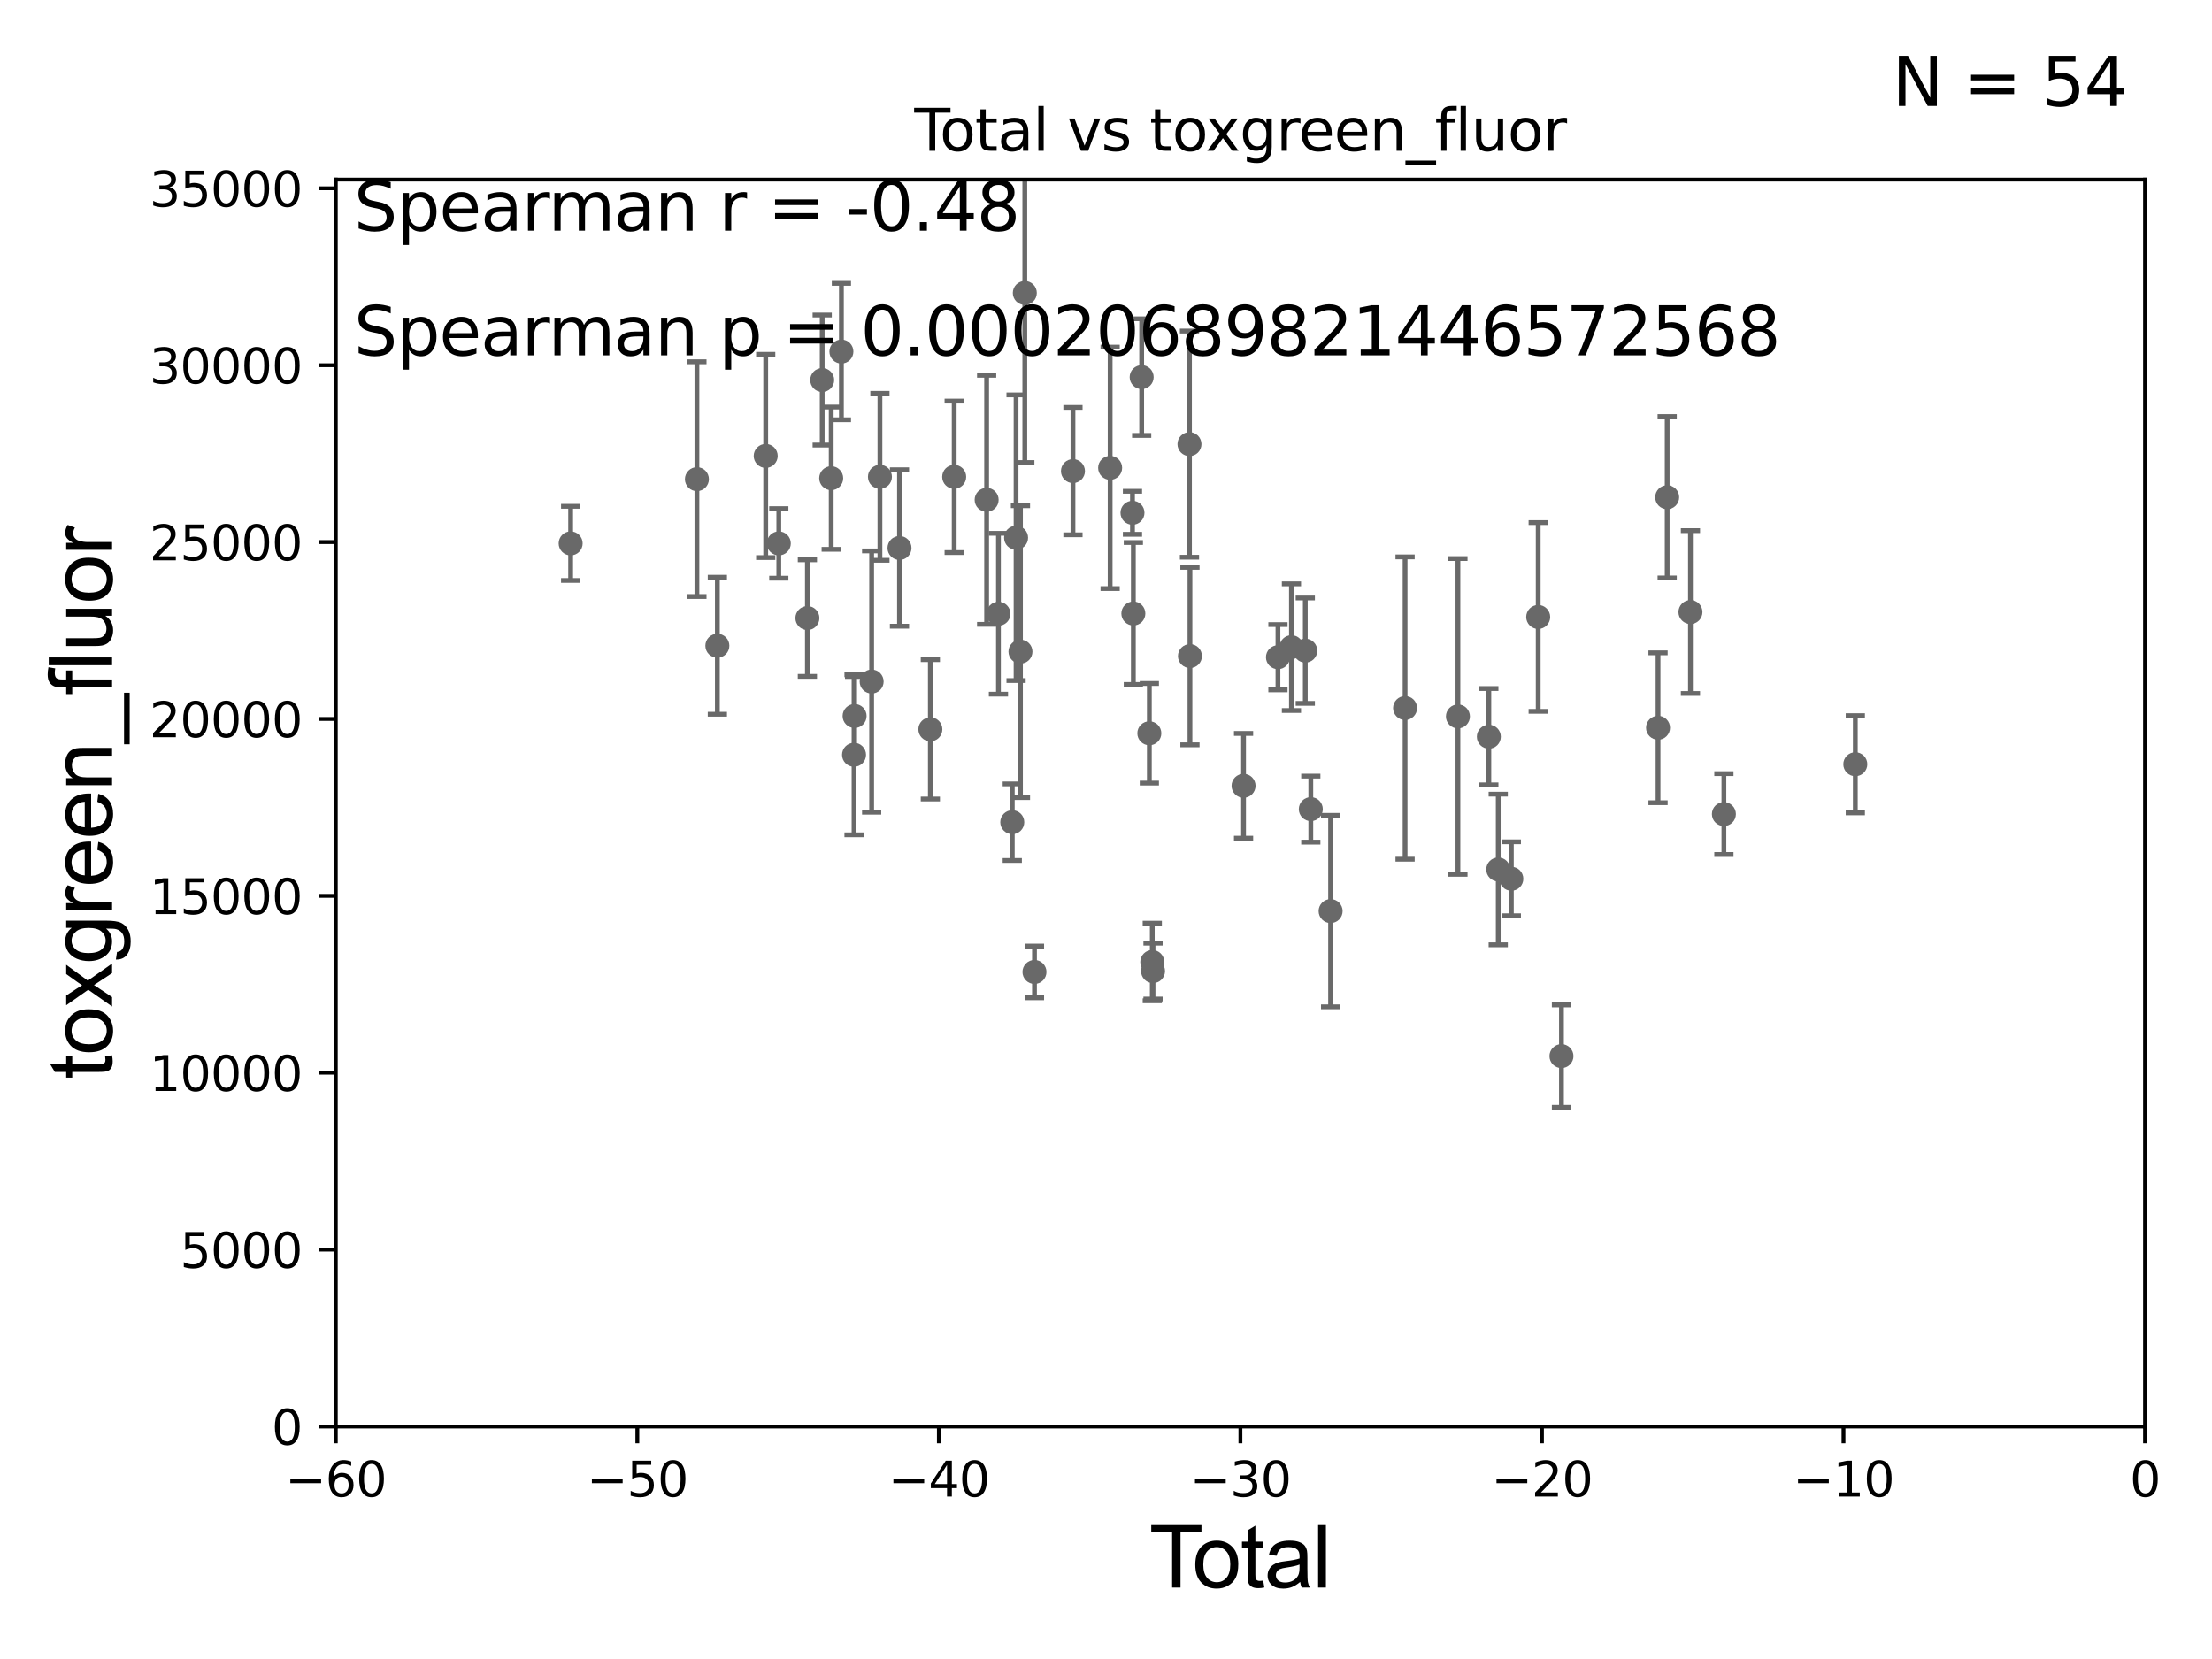 <?xml version="1.0" encoding="utf-8" standalone="no"?>
<!DOCTYPE svg PUBLIC "-//W3C//DTD SVG 1.1//EN"
  "http://www.w3.org/Graphics/SVG/1.1/DTD/svg11.dtd">
<svg xmlns:xlink="http://www.w3.org/1999/xlink" width="460.8pt" height="345.6pt" viewBox="0 0 460.8 345.6" xmlns="http://www.w3.org/2000/svg" version="1.1">
 <defs>
  <style type="text/css">*{stroke-linejoin: round; stroke-linecap: butt}</style>
 </defs>
 <g id="figure_1">
  <g id="patch_1">
   <path d="M 0 345.6 
L 460.8 345.6 
L 460.8 0 
L 0 0 
z
" style="fill: #ffffff"/>
  </g>
  <g id="axes_1">
   <g id="patch_2">
    <path d="M 69.95 297.16 
L 446.85 297.16 
L 446.85 37.411 
L 69.95 37.411 
z
" style="fill: #ffffff"/>
   </g>
   <g id="PathCollection_1">
    <defs>
     <path id="m00c53bb785" d="M 0 1.118 
C 0.297 1.118 0.581 1 0.791 0.791 
C 1 0.581 1.118 0.297 1.118 0 
C 1.118 -0.297 1 -0.581 0.791 -0.791 
C 0.581 -1 0.297 -1.118 0 -1.118 
C -0.297 -1.118 -0.581 -1 -0.791 -0.791 
C -1 -0.581 -1.118 -0.297 -1.118 0 
C -1.118 0.297 -1 0.581 -0.791 0.791 
C -0.581 1 -0.297 1.118 0 1.118 
z
" style="stroke: #696969"/>
    </defs>
    <g clip-path="url(#p542d6bc0f7)">
     <use xlink:href="#m00c53bb785" x="118.875" y="113.199" style="fill: #696969; stroke: #696969"/>
     <use xlink:href="#m00c53bb785" x="240.039" y="200.396" style="fill: #696969; stroke: #696969"/>
     <use xlink:href="#m00c53bb785" x="33178.6" y="195.109" style="fill: #696969; stroke: #696969"/>
     <use xlink:href="#m00c53bb785" x="33178.6" y="102.632" style="fill: #696969; stroke: #696969"/>
     <use xlink:href="#m00c53bb785" x="247.788" y="92.52" style="fill: #696969; stroke: #696969"/>
     <use xlink:href="#m00c53bb785" x="247.888" y="136.674" style="fill: #696969; stroke: #696969"/>
     <use xlink:href="#m00c53bb785" x="259.056" y="163.697" style="fill: #696969; stroke: #696969"/>
     <use xlink:href="#m00c53bb785" x="266.22" y="136.912" style="fill: #696969; stroke: #696969"/>
     <use xlink:href="#m00c53bb785" x="269.032" y="134.821" style="fill: #696969; stroke: #696969"/>
     <use xlink:href="#m00c53bb785" x="271.917" y="135.545" style="fill: #696969; stroke: #696969"/>
     <use xlink:href="#m00c53bb785" x="273.065" y="168.556" style="fill: #696969; stroke: #696969"/>
     <use xlink:href="#m00c53bb785" x="277.191" y="189.796" style="fill: #696969; stroke: #696969"/>
     <use xlink:href="#m00c53bb785" x="292.704" y="147.5" style="fill: #696969; stroke: #696969"/>
     <use xlink:href="#m00c53bb785" x="303.713" y="149.245" style="fill: #696969; stroke: #696969"/>
     <use xlink:href="#m00c53bb785" x="310.152" y="153.471" style="fill: #696969; stroke: #696969"/>
     <use xlink:href="#m00c53bb785" x="312.11" y="181.126" style="fill: #696969; stroke: #696969"/>
     <use xlink:href="#m00c53bb785" x="314.841" y="183.067" style="fill: #696969; stroke: #696969"/>
     <use xlink:href="#m00c53bb785" x="320.435" y="128.528" style="fill: #696969; stroke: #696969"/>
     <use xlink:href="#m00c53bb785" x="325.281" y="220.006" style="fill: #696969; stroke: #696969"/>
     <use xlink:href="#m00c53bb785" x="345.4" y="151.608" style="fill: #696969; stroke: #696969"/>
     <use xlink:href="#m00c53bb785" x="347.303" y="103.583" style="fill: #696969; stroke: #696969"/>
     <use xlink:href="#m00c53bb785" x="352.151" y="127.504" style="fill: #696969; stroke: #696969"/>
     <use xlink:href="#m00c53bb785" x="359.117" y="169.586" style="fill: #696969; stroke: #696969"/>
     <use xlink:href="#m00c53bb785" x="386.496" y="159.204" style="fill: #696969; stroke: #696969"/>
     <use xlink:href="#m00c53bb785" x="33178.6" y="166.902" style="fill: #696969; stroke: #696969"/>
     <use xlink:href="#m00c53bb785" x="33178.6" y="161.586" style="fill: #696969; stroke: #696969"/>
     <use xlink:href="#m00c53bb785" x="239.427" y="152.757" style="fill: #696969; stroke: #696969"/>
     <use xlink:href="#m00c53bb785" x="237.829" y="78.559" style="fill: #696969; stroke: #696969"/>
     <use xlink:href="#m00c53bb785" x="240.196" y="202.296" style="fill: #696969; stroke: #696969"/>
     <use xlink:href="#m00c53bb785" x="235.915" y="106.821" style="fill: #696969; stroke: #696969"/>
     <use xlink:href="#m00c53bb785" x="145.18" y="99.816" style="fill: #696969; stroke: #696969"/>
     <use xlink:href="#m00c53bb785" x="149.438" y="134.52" style="fill: #696969; stroke: #696969"/>
     <use xlink:href="#m00c53bb785" x="159.509" y="94.978" style="fill: #696969; stroke: #696969"/>
     <use xlink:href="#m00c53bb785" x="162.239" y="113.2" style="fill: #696969; stroke: #696969"/>
     <use xlink:href="#m00c53bb785" x="168.195" y="128.754" style="fill: #696969; stroke: #696969"/>
     <use xlink:href="#m00c53bb785" x="171.278" y="79.167" style="fill: #696969; stroke: #696969"/>
     <use xlink:href="#m00c53bb785" x="173.154" y="99.614" style="fill: #696969; stroke: #696969"/>
     <use xlink:href="#m00c53bb785" x="175.279" y="73.236" style="fill: #696969; stroke: #696969"/>
     <use xlink:href="#m00c53bb785" x="177.912" y="157.235" style="fill: #696969; stroke: #696969"/>
     <use xlink:href="#m00c53bb785" x="178.027" y="149.157" style="fill: #696969; stroke: #696969"/>
     <use xlink:href="#m00c53bb785" x="181.58" y="141.982" style="fill: #696969; stroke: #696969"/>
     <use xlink:href="#m00c53bb785" x="183.306" y="99.328" style="fill: #696969; stroke: #696969"/>
     <use xlink:href="#m00c53bb785" x="236.097" y="127.804" style="fill: #696969; stroke: #696969"/>
     <use xlink:href="#m00c53bb785" x="187.38" y="114.153" style="fill: #696969; stroke: #696969"/>
     <use xlink:href="#m00c53bb785" x="33178.6" y="115.346" style="fill: #696969; stroke: #696969"/>
     <use xlink:href="#m00c53bb785" x="33178.6" y="100.954" style="fill: #696969; stroke: #696969"/>
     <use xlink:href="#m00c53bb785" x="231.261" y="97.461" style="fill: #696969; stroke: #696969"/>
     <use xlink:href="#m00c53bb785" x="198.773" y="99.335" style="fill: #696969; stroke: #696969"/>
     <use xlink:href="#m00c53bb785" x="205.533" y="104.123" style="fill: #696969; stroke: #696969"/>
     <use xlink:href="#m00c53bb785" x="207.994" y="127.858" style="fill: #696969; stroke: #696969"/>
     <use xlink:href="#m00c53bb785" x="210.874" y="171.276" style="fill: #696969; stroke: #696969"/>
     <use xlink:href="#m00c53bb785" x="223.516" y="98.139" style="fill: #696969; stroke: #696969"/>
     <use xlink:href="#m00c53bb785" x="215.5" y="202.474" style="fill: #696969; stroke: #696969"/>
     <use xlink:href="#m00c53bb785" x="211.666" y="112.022" style="fill: #696969; stroke: #696969"/>
     <use xlink:href="#m00c53bb785" x="193.811" y="151.933" style="fill: #696969; stroke: #696969"/>
     <use xlink:href="#m00c53bb785" x="213.486" y="61.025" style="fill: #696969; stroke: #696969"/>
     <use xlink:href="#m00c53bb785" x="212.581" y="135.749" style="fill: #696969; stroke: #696969"/>
    </g>
   </g>
   <g id="matplotlib.axis_1">
    <g id="xtick_1">
     <g id="line2d_1">
      <defs>
       <path id="m654a85e0c9" d="M 0 0 
L 0 3.5 
" style="stroke: #000000; stroke-width: 0.8"/>
      </defs>
      <g>
       <use xlink:href="#m654a85e0c9" x="69.95" y="297.16" style="stroke: #000000; stroke-width: 0.8"/>
      </g>
     </g>
     <g id="text_1">
      <!-- −60 -->
      <g transform="translate(59.398 311.758)scale(0.1 -0.1)">
       <defs>
        <path id="DejaVuSans-2212" d="M 678 2272 
L 4684 2272 
L 4684 1741 
L 678 1741 
L 678 2272 
z
" transform="scale(0.016)"/>
        <path id="DejaVuSans-36" d="M 2113 2584 
Q 1688 2584 1439 2293 
Q 1191 2003 1191 1497 
Q 1191 994 1439 701 
Q 1688 409 2113 409 
Q 2538 409 2786 701 
Q 3034 994 3034 1497 
Q 3034 2003 2786 2293 
Q 2538 2584 2113 2584 
z
M 3366 4563 
L 3366 3988 
Q 3128 4100 2886 4159 
Q 2644 4219 2406 4219 
Q 1781 4219 1451 3797 
Q 1122 3375 1075 2522 
Q 1259 2794 1537 2939 
Q 1816 3084 2150 3084 
Q 2853 3084 3261 2657 
Q 3669 2231 3669 1497 
Q 3669 778 3244 343 
Q 2819 -91 2113 -91 
Q 1303 -91 875 529 
Q 447 1150 447 2328 
Q 447 3434 972 4092 
Q 1497 4750 2381 4750 
Q 2619 4750 2861 4703 
Q 3103 4656 3366 4563 
z
" transform="scale(0.016)"/>
        <path id="DejaVuSans-30" d="M 2034 4250 
Q 1547 4250 1301 3770 
Q 1056 3291 1056 2328 
Q 1056 1369 1301 889 
Q 1547 409 2034 409 
Q 2525 409 2770 889 
Q 3016 1369 3016 2328 
Q 3016 3291 2770 3770 
Q 2525 4250 2034 4250 
z
M 2034 4750 
Q 2819 4750 3233 4129 
Q 3647 3509 3647 2328 
Q 3647 1150 3233 529 
Q 2819 -91 2034 -91 
Q 1250 -91 836 529 
Q 422 1150 422 2328 
Q 422 3509 836 4129 
Q 1250 4750 2034 4750 
z
" transform="scale(0.016)"/>
       </defs>
       <use xlink:href="#DejaVuSans-2212"/>
       <use xlink:href="#DejaVuSans-36" x="83.789"/>
       <use xlink:href="#DejaVuSans-30" x="147.412"/>
      </g>
     </g>
    </g>
    <g id="xtick_2">
     <g id="line2d_2">
      <g>
       <use xlink:href="#m654a85e0c9" x="132.767" y="297.16" style="stroke: #000000; stroke-width: 0.8"/>
      </g>
     </g>
     <g id="text_2">
      <!-- −50 -->
      <g transform="translate(122.214 311.758)scale(0.1 -0.1)">
       <defs>
        <path id="DejaVuSans-35" d="M 691 4666 
L 3169 4666 
L 3169 4134 
L 1269 4134 
L 1269 2991 
Q 1406 3038 1543 3061 
Q 1681 3084 1819 3084 
Q 2600 3084 3056 2656 
Q 3513 2228 3513 1497 
Q 3513 744 3044 326 
Q 2575 -91 1722 -91 
Q 1428 -91 1123 -41 
Q 819 9 494 109 
L 494 744 
Q 775 591 1075 516 
Q 1375 441 1709 441 
Q 2250 441 2565 725 
Q 2881 1009 2881 1497 
Q 2881 1984 2565 2268 
Q 2250 2553 1709 2553 
Q 1456 2553 1204 2497 
Q 953 2441 691 2322 
L 691 4666 
z
" transform="scale(0.016)"/>
       </defs>
       <use xlink:href="#DejaVuSans-2212"/>
       <use xlink:href="#DejaVuSans-35" x="83.789"/>
       <use xlink:href="#DejaVuSans-30" x="147.412"/>
      </g>
     </g>
    </g>
    <g id="xtick_3">
     <g id="line2d_3">
      <g>
       <use xlink:href="#m654a85e0c9" x="195.583" y="297.16" style="stroke: #000000; stroke-width: 0.8"/>
      </g>
     </g>
     <g id="text_3">
      <!-- −40 -->
      <g transform="translate(185.031 311.758)scale(0.1 -0.1)">
       <defs>
        <path id="DejaVuSans-34" d="M 2419 4116 
L 825 1625 
L 2419 1625 
L 2419 4116 
z
M 2253 4666 
L 3047 4666 
L 3047 1625 
L 3713 1625 
L 3713 1100 
L 3047 1100 
L 3047 0 
L 2419 0 
L 2419 1100 
L 313 1100 
L 313 1709 
L 2253 4666 
z
" transform="scale(0.016)"/>
       </defs>
       <use xlink:href="#DejaVuSans-2212"/>
       <use xlink:href="#DejaVuSans-34" x="83.789"/>
       <use xlink:href="#DejaVuSans-30" x="147.412"/>
      </g>
     </g>
    </g>
    <g id="xtick_4">
     <g id="line2d_4">
      <g>
       <use xlink:href="#m654a85e0c9" x="258.4" y="297.16" style="stroke: #000000; stroke-width: 0.8"/>
      </g>
     </g>
     <g id="text_4">
      <!-- −30 -->
      <g transform="translate(247.848 311.758)scale(0.1 -0.1)">
       <defs>
        <path id="DejaVuSans-33" d="M 2597 2516 
Q 3050 2419 3304 2112 
Q 3559 1806 3559 1356 
Q 3559 666 3084 287 
Q 2609 -91 1734 -91 
Q 1441 -91 1130 -33 
Q 819 25 488 141 
L 488 750 
Q 750 597 1062 519 
Q 1375 441 1716 441 
Q 2309 441 2620 675 
Q 2931 909 2931 1356 
Q 2931 1769 2642 2001 
Q 2353 2234 1838 2234 
L 1294 2234 
L 1294 2753 
L 1863 2753 
Q 2328 2753 2575 2939 
Q 2822 3125 2822 3475 
Q 2822 3834 2567 4026 
Q 2313 4219 1838 4219 
Q 1578 4219 1281 4162 
Q 984 4106 628 3988 
L 628 4550 
Q 988 4650 1302 4700 
Q 1616 4750 1894 4750 
Q 2613 4750 3031 4423 
Q 3450 4097 3450 3541 
Q 3450 3153 3228 2886 
Q 3006 2619 2597 2516 
z
" transform="scale(0.016)"/>
       </defs>
       <use xlink:href="#DejaVuSans-2212"/>
       <use xlink:href="#DejaVuSans-33" x="83.789"/>
       <use xlink:href="#DejaVuSans-30" x="147.412"/>
      </g>
     </g>
    </g>
    <g id="xtick_5">
     <g id="line2d_5">
      <g>
       <use xlink:href="#m654a85e0c9" x="321.217" y="297.16" style="stroke: #000000; stroke-width: 0.8"/>
      </g>
     </g>
     <g id="text_5">
      <!-- −20 -->
      <g transform="translate(310.664 311.758)scale(0.1 -0.1)">
       <defs>
        <path id="DejaVuSans-32" d="M 1228 531 
L 3431 531 
L 3431 0 
L 469 0 
L 469 531 
Q 828 903 1448 1529 
Q 2069 2156 2228 2338 
Q 2531 2678 2651 2914 
Q 2772 3150 2772 3378 
Q 2772 3750 2511 3984 
Q 2250 4219 1831 4219 
Q 1534 4219 1204 4116 
Q 875 4013 500 3803 
L 500 4441 
Q 881 4594 1212 4672 
Q 1544 4750 1819 4750 
Q 2544 4750 2975 4387 
Q 3406 4025 3406 3419 
Q 3406 3131 3298 2873 
Q 3191 2616 2906 2266 
Q 2828 2175 2409 1742 
Q 1991 1309 1228 531 
z
" transform="scale(0.016)"/>
       </defs>
       <use xlink:href="#DejaVuSans-2212"/>
       <use xlink:href="#DejaVuSans-32" x="83.789"/>
       <use xlink:href="#DejaVuSans-30" x="147.412"/>
      </g>
     </g>
    </g>
    <g id="xtick_6">
     <g id="line2d_6">
      <g>
       <use xlink:href="#m654a85e0c9" x="384.033" y="297.16" style="stroke: #000000; stroke-width: 0.8"/>
      </g>
     </g>
     <g id="text_6">
      <!-- −10 -->
      <g transform="translate(373.481 311.758)scale(0.1 -0.1)">
       <defs>
        <path id="DejaVuSans-31" d="M 794 531 
L 1825 531 
L 1825 4091 
L 703 3866 
L 703 4441 
L 1819 4666 
L 2450 4666 
L 2450 531 
L 3481 531 
L 3481 0 
L 794 0 
L 794 531 
z
" transform="scale(0.016)"/>
       </defs>
       <use xlink:href="#DejaVuSans-2212"/>
       <use xlink:href="#DejaVuSans-31" x="83.789"/>
       <use xlink:href="#DejaVuSans-30" x="147.412"/>
      </g>
     </g>
    </g>
    <g id="xtick_7">
     <g id="line2d_7">
      <g>
       <use xlink:href="#m654a85e0c9" x="446.85" y="297.16" style="stroke: #000000; stroke-width: 0.8"/>
      </g>
     </g>
     <g id="text_7">
      <!-- 0 -->
      <g transform="translate(443.669 311.758)scale(0.1 -0.1)">
       <use xlink:href="#DejaVuSans-30"/>
      </g>
     </g>
    </g>
    <g id="text_8">
     <!-- Total -->
     <g transform="translate(239.395 330.722)scale(0.18 -0.18)">
      <defs>
       <path id="ArialMT-54" d="M 1659 0 
L 1659 4041 
L 150 4041 
L 150 4581 
L 3781 4581 
L 3781 4041 
L 2266 4041 
L 2266 0 
L 1659 0 
z
" transform="scale(0.016)"/>
       <path id="ArialMT-6f" d="M 213 1659 
Q 213 2581 725 3025 
Q 1153 3394 1769 3394 
Q 2453 3394 2887 2945 
Q 3322 2497 3322 1706 
Q 3322 1066 3130 698 
Q 2938 331 2570 128 
Q 2203 -75 1769 -75 
Q 1072 -75 642 372 
Q 213 819 213 1659 
z
M 791 1659 
Q 791 1022 1069 705 
Q 1347 388 1769 388 
Q 2188 388 2466 706 
Q 2744 1025 2744 1678 
Q 2744 2294 2464 2611 
Q 2184 2928 1769 2928 
Q 1347 2928 1069 2612 
Q 791 2297 791 1659 
z
" transform="scale(0.016)"/>
       <path id="ArialMT-74" d="M 1650 503 
L 1731 6 
Q 1494 -44 1306 -44 
Q 1000 -44 831 53 
Q 663 150 594 308 
Q 525 466 525 972 
L 525 2881 
L 113 2881 
L 113 3319 
L 525 3319 
L 525 4141 
L 1084 4478 
L 1084 3319 
L 1650 3319 
L 1650 2881 
L 1084 2881 
L 1084 941 
Q 1084 700 1114 631 
Q 1144 563 1211 522 
Q 1278 481 1403 481 
Q 1497 481 1650 503 
z
" transform="scale(0.016)"/>
       <path id="ArialMT-61" d="M 2588 409 
Q 2275 144 1986 34 
Q 1697 -75 1366 -75 
Q 819 -75 525 192 
Q 231 459 231 875 
Q 231 1119 342 1320 
Q 453 1522 633 1644 
Q 813 1766 1038 1828 
Q 1203 1872 1538 1913 
Q 2219 1994 2541 2106 
Q 2544 2222 2544 2253 
Q 2544 2597 2384 2738 
Q 2169 2928 1744 2928 
Q 1347 2928 1158 2789 
Q 969 2650 878 2297 
L 328 2372 
Q 403 2725 575 2942 
Q 747 3159 1072 3276 
Q 1397 3394 1825 3394 
Q 2250 3394 2515 3294 
Q 2781 3194 2906 3042 
Q 3031 2891 3081 2659 
Q 3109 2516 3109 2141 
L 3109 1391 
Q 3109 606 3145 398 
Q 3181 191 3288 0 
L 2700 0 
Q 2613 175 2588 409 
z
M 2541 1666 
Q 2234 1541 1622 1453 
Q 1275 1403 1131 1340 
Q 988 1278 909 1158 
Q 831 1038 831 891 
Q 831 666 1001 516 
Q 1172 366 1500 366 
Q 1825 366 2078 508 
Q 2331 650 2450 897 
Q 2541 1088 2541 1459 
L 2541 1666 
z
" transform="scale(0.016)"/>
       <path id="ArialMT-6c" d="M 409 0 
L 409 4581 
L 972 4581 
L 972 0 
L 409 0 
z
" transform="scale(0.016)"/>
      </defs>
      <use xlink:href="#ArialMT-54"/>
      <use xlink:href="#ArialMT-6f" x="49.959"/>
      <use xlink:href="#ArialMT-74" x="105.574"/>
      <use xlink:href="#ArialMT-61" x="133.357"/>
      <use xlink:href="#ArialMT-6c" x="188.973"/>
     </g>
    </g>
   </g>
   <g id="matplotlib.axis_2">
    <g id="ytick_1">
     <g id="line2d_8">
      <defs>
       <path id="m3edb22fef1" d="M 0 0 
L -3.5 0 
" style="stroke: #000000; stroke-width: 0.8"/>
      </defs>
      <g>
       <use xlink:href="#m3edb22fef1" x="69.95" y="297.16" style="stroke: #000000; stroke-width: 0.8"/>
      </g>
     </g>
     <g id="text_9">
      <!-- 0 -->
      <g transform="translate(56.587 300.959)scale(0.1 -0.1)">
       <use xlink:href="#DejaVuSans-30"/>
      </g>
     </g>
    </g>
    <g id="ytick_2">
     <g id="line2d_9">
      <g>
       <use xlink:href="#m3edb22fef1" x="69.95" y="260.313" style="stroke: #000000; stroke-width: 0.8"/>
      </g>
     </g>
     <g id="text_10">
      <!-- 5000 -->
      <g transform="translate(37.5 264.112)scale(0.1 -0.1)">
       <use xlink:href="#DejaVuSans-35"/>
       <use xlink:href="#DejaVuSans-30" x="63.623"/>
       <use xlink:href="#DejaVuSans-30" x="127.246"/>
       <use xlink:href="#DejaVuSans-30" x="190.869"/>
      </g>
     </g>
    </g>
    <g id="ytick_3">
     <g id="line2d_10">
      <g>
       <use xlink:href="#m3edb22fef1" x="69.95" y="223.467" style="stroke: #000000; stroke-width: 0.8"/>
      </g>
     </g>
     <g id="text_11">
      <!-- 10000 -->
      <g transform="translate(31.137 227.266)scale(0.1 -0.1)">
       <use xlink:href="#DejaVuSans-31"/>
       <use xlink:href="#DejaVuSans-30" x="63.623"/>
       <use xlink:href="#DejaVuSans-30" x="127.246"/>
       <use xlink:href="#DejaVuSans-30" x="190.869"/>
       <use xlink:href="#DejaVuSans-30" x="254.492"/>
      </g>
     </g>
    </g>
    <g id="ytick_4">
     <g id="line2d_11">
      <g>
       <use xlink:href="#m3edb22fef1" x="69.95" y="186.62" style="stroke: #000000; stroke-width: 0.8"/>
      </g>
     </g>
     <g id="text_12">
      <!-- 15000 -->
      <g transform="translate(31.137 190.419)scale(0.1 -0.1)">
       <use xlink:href="#DejaVuSans-31"/>
       <use xlink:href="#DejaVuSans-35" x="63.623"/>
       <use xlink:href="#DejaVuSans-30" x="127.246"/>
       <use xlink:href="#DejaVuSans-30" x="190.869"/>
       <use xlink:href="#DejaVuSans-30" x="254.492"/>
      </g>
     </g>
    </g>
    <g id="ytick_5">
     <g id="line2d_12">
      <g>
       <use xlink:href="#m3edb22fef1" x="69.95" y="149.773" style="stroke: #000000; stroke-width: 0.8"/>
      </g>
     </g>
     <g id="text_13">
      <!-- 20000 -->
      <g transform="translate(31.137 153.572)scale(0.1 -0.1)">
       <use xlink:href="#DejaVuSans-32"/>
       <use xlink:href="#DejaVuSans-30" x="63.623"/>
       <use xlink:href="#DejaVuSans-30" x="127.246"/>
       <use xlink:href="#DejaVuSans-30" x="190.869"/>
       <use xlink:href="#DejaVuSans-30" x="254.492"/>
      </g>
     </g>
    </g>
    <g id="ytick_6">
     <g id="line2d_13">
      <g>
       <use xlink:href="#m3edb22fef1" x="69.95" y="112.926" style="stroke: #000000; stroke-width: 0.8"/>
      </g>
     </g>
     <g id="text_14">
      <!-- 25000 -->
      <g transform="translate(31.137 116.726)scale(0.1 -0.1)">
       <use xlink:href="#DejaVuSans-32"/>
       <use xlink:href="#DejaVuSans-35" x="63.623"/>
       <use xlink:href="#DejaVuSans-30" x="127.246"/>
       <use xlink:href="#DejaVuSans-30" x="190.869"/>
       <use xlink:href="#DejaVuSans-30" x="254.492"/>
      </g>
     </g>
    </g>
    <g id="ytick_7">
     <g id="line2d_14">
      <g>
       <use xlink:href="#m3edb22fef1" x="69.95" y="76.08" style="stroke: #000000; stroke-width: 0.8"/>
      </g>
     </g>
     <g id="text_15">
      <!-- 30000 -->
      <g transform="translate(31.137 79.879)scale(0.1 -0.1)">
       <use xlink:href="#DejaVuSans-33"/>
       <use xlink:href="#DejaVuSans-30" x="63.623"/>
       <use xlink:href="#DejaVuSans-30" x="127.246"/>
       <use xlink:href="#DejaVuSans-30" x="190.869"/>
       <use xlink:href="#DejaVuSans-30" x="254.492"/>
      </g>
     </g>
    </g>
    <g id="ytick_8">
     <g id="line2d_15">
      <g>
       <use xlink:href="#m3edb22fef1" x="69.95" y="39.233" style="stroke: #000000; stroke-width: 0.8"/>
      </g>
     </g>
     <g id="text_16">
      <!-- 35000 -->
      <g transform="translate(31.137 43.032)scale(0.1 -0.1)">
       <use xlink:href="#DejaVuSans-33"/>
       <use xlink:href="#DejaVuSans-35" x="63.623"/>
       <use xlink:href="#DejaVuSans-30" x="127.246"/>
       <use xlink:href="#DejaVuSans-30" x="190.869"/>
       <use xlink:href="#DejaVuSans-30" x="254.492"/>
      </g>
     </g>
    </g>
    <g id="text_17">
     <!-- toxgreen_fluor -->
     <g transform="translate(23.349 224.818)rotate(-90)scale(0.18 -0.18)">
      <defs>
       <path id="ArialMT-78" d="M 47 0 
L 1259 1725 
L 138 3319 
L 841 3319 
L 1350 2541 
Q 1494 2319 1581 2169 
Q 1719 2375 1834 2534 
L 2394 3319 
L 3066 3319 
L 1919 1756 
L 3153 0 
L 2463 0 
L 1781 1031 
L 1600 1309 
L 728 0 
L 47 0 
z
" transform="scale(0.016)"/>
       <path id="ArialMT-67" d="M 319 -275 
L 866 -356 
Q 900 -609 1056 -725 
Q 1266 -881 1628 -881 
Q 2019 -881 2231 -725 
Q 2444 -569 2519 -288 
Q 2563 -116 2559 434 
Q 2191 0 1641 0 
Q 956 0 581 494 
Q 206 988 206 1678 
Q 206 2153 378 2554 
Q 550 2956 876 3175 
Q 1203 3394 1644 3394 
Q 2231 3394 2613 2919 
L 2613 3319 
L 3131 3319 
L 3131 450 
Q 3131 -325 2973 -648 
Q 2816 -972 2473 -1159 
Q 2131 -1347 1631 -1347 
Q 1038 -1347 672 -1080 
Q 306 -813 319 -275 
z
M 784 1719 
Q 784 1066 1043 766 
Q 1303 466 1694 466 
Q 2081 466 2343 764 
Q 2606 1063 2606 1700 
Q 2606 2309 2336 2618 
Q 2066 2928 1684 2928 
Q 1309 2928 1046 2623 
Q 784 2319 784 1719 
z
" transform="scale(0.016)"/>
       <path id="ArialMT-72" d="M 416 0 
L 416 3319 
L 922 3319 
L 922 2816 
Q 1116 3169 1280 3281 
Q 1444 3394 1641 3394 
Q 1925 3394 2219 3213 
L 2025 2691 
Q 1819 2813 1613 2813 
Q 1428 2813 1281 2702 
Q 1134 2591 1072 2394 
Q 978 2094 978 1738 
L 978 0 
L 416 0 
z
" transform="scale(0.016)"/>
       <path id="ArialMT-65" d="M 2694 1069 
L 3275 997 
Q 3138 488 2766 206 
Q 2394 -75 1816 -75 
Q 1088 -75 661 373 
Q 234 822 234 1631 
Q 234 2469 665 2931 
Q 1097 3394 1784 3394 
Q 2450 3394 2872 2941 
Q 3294 2488 3294 1666 
Q 3294 1616 3291 1516 
L 816 1516 
Q 847 969 1125 678 
Q 1403 388 1819 388 
Q 2128 388 2347 550 
Q 2566 713 2694 1069 
z
M 847 1978 
L 2700 1978 
Q 2663 2397 2488 2606 
Q 2219 2931 1791 2931 
Q 1403 2931 1139 2672 
Q 875 2413 847 1978 
z
" transform="scale(0.016)"/>
       <path id="ArialMT-6e" d="M 422 0 
L 422 3319 
L 928 3319 
L 928 2847 
Q 1294 3394 1984 3394 
Q 2284 3394 2536 3286 
Q 2788 3178 2913 3003 
Q 3038 2828 3088 2588 
Q 3119 2431 3119 2041 
L 3119 0 
L 2556 0 
L 2556 2019 
Q 2556 2363 2490 2533 
Q 2425 2703 2258 2804 
Q 2091 2906 1866 2906 
Q 1506 2906 1245 2678 
Q 984 2450 984 1813 
L 984 0 
L 422 0 
z
" transform="scale(0.016)"/>
       <path id="ArialMT-5f" d="M -97 -1272 
L -97 -866 
L 3631 -866 
L 3631 -1272 
L -97 -1272 
z
" transform="scale(0.016)"/>
       <path id="ArialMT-66" d="M 556 0 
L 556 2881 
L 59 2881 
L 59 3319 
L 556 3319 
L 556 3672 
Q 556 4006 616 4169 
Q 697 4388 901 4523 
Q 1106 4659 1475 4659 
Q 1713 4659 2000 4603 
L 1916 4113 
Q 1741 4144 1584 4144 
Q 1328 4144 1222 4034 
Q 1116 3925 1116 3625 
L 1116 3319 
L 1763 3319 
L 1763 2881 
L 1116 2881 
L 1116 0 
L 556 0 
z
" transform="scale(0.016)"/>
       <path id="ArialMT-75" d="M 2597 0 
L 2597 488 
Q 2209 -75 1544 -75 
Q 1250 -75 995 37 
Q 741 150 617 320 
Q 494 491 444 738 
Q 409 903 409 1263 
L 409 3319 
L 972 3319 
L 972 1478 
Q 972 1038 1006 884 
Q 1059 663 1231 536 
Q 1403 409 1656 409 
Q 1909 409 2131 539 
Q 2353 669 2445 892 
Q 2538 1116 2538 1541 
L 2538 3319 
L 3100 3319 
L 3100 0 
L 2597 0 
z
" transform="scale(0.016)"/>
      </defs>
      <use xlink:href="#ArialMT-74"/>
      <use xlink:href="#ArialMT-6f" x="27.783"/>
      <use xlink:href="#ArialMT-78" x="83.398"/>
      <use xlink:href="#ArialMT-67" x="133.398"/>
      <use xlink:href="#ArialMT-72" x="189.014"/>
      <use xlink:href="#ArialMT-65" x="222.314"/>
      <use xlink:href="#ArialMT-65" x="277.93"/>
      <use xlink:href="#ArialMT-6e" x="333.545"/>
      <use xlink:href="#ArialMT-5f" x="389.16"/>
      <use xlink:href="#ArialMT-66" x="444.775"/>
      <use xlink:href="#ArialMT-6c" x="472.559"/>
      <use xlink:href="#ArialMT-75" x="494.775"/>
      <use xlink:href="#ArialMT-6f" x="550.391"/>
      <use xlink:href="#ArialMT-72" x="606.006"/>
     </g>
    </g>
   </g>
   <g id="LineCollection_1">
    <path d="M 118.875 120.924 
L 118.875 105.473 
" clip-path="url(#p542d6bc0f7)" style="fill: none; stroke: #696969"/>
    <path d="M 240.039 208.478 
L 240.039 192.314 
" clip-path="url(#p542d6bc0f7)" style="fill: none; stroke: #696969"/>
    <path clip-path="url(#p542d6bc0f7)" style="fill: none; stroke: #696969"/>
    <path d="M 247.788 116.081 
L 247.788 68.96 
" clip-path="url(#p542d6bc0f7)" style="fill: none; stroke: #696969"/>
    <path d="M 247.888 155.162 
L 247.888 118.186 
" clip-path="url(#p542d6bc0f7)" style="fill: none; stroke: #696969"/>
    <path d="M 259.056 174.604 
L 259.056 152.79 
" clip-path="url(#p542d6bc0f7)" style="fill: none; stroke: #696969"/>
    <path d="M 266.22 143.717 
L 266.22 130.108 
" clip-path="url(#p542d6bc0f7)" style="fill: none; stroke: #696969"/>
    <path d="M 269.032 148.013 
L 269.032 121.628 
" clip-path="url(#p542d6bc0f7)" style="fill: none; stroke: #696969"/>
    <path d="M 271.917 146.524 
L 271.917 124.566 
" clip-path="url(#p542d6bc0f7)" style="fill: none; stroke: #696969"/>
    <path d="M 273.065 175.436 
L 273.065 161.675 
" clip-path="url(#p542d6bc0f7)" style="fill: none; stroke: #696969"/>
    <path d="M 277.191 209.736 
L 277.191 169.856 
" clip-path="url(#p542d6bc0f7)" style="fill: none; stroke: #696969"/>
    <path d="M 292.704 178.987 
L 292.704 116.012 
" clip-path="url(#p542d6bc0f7)" style="fill: none; stroke: #696969"/>
    <path d="M 303.713 182.133 
L 303.713 116.358 
" clip-path="url(#p542d6bc0f7)" style="fill: none; stroke: #696969"/>
    <path d="M 310.152 163.505 
L 310.152 143.438 
" clip-path="url(#p542d6bc0f7)" style="fill: none; stroke: #696969"/>
    <path d="M 312.11 196.817 
L 312.11 165.436 
" clip-path="url(#p542d6bc0f7)" style="fill: none; stroke: #696969"/>
    <path d="M 314.841 190.762 
L 314.841 175.372 
" clip-path="url(#p542d6bc0f7)" style="fill: none; stroke: #696969"/>
    <path d="M 320.435 148.187 
L 320.435 108.869 
" clip-path="url(#p542d6bc0f7)" style="fill: none; stroke: #696969"/>
    <path d="M 325.281 230.674 
L 325.281 209.338 
" clip-path="url(#p542d6bc0f7)" style="fill: none; stroke: #696969"/>
    <path d="M 345.4 167.218 
L 345.4 135.999 
" clip-path="url(#p542d6bc0f7)" style="fill: none; stroke: #696969"/>
    <path d="M 347.303 120.391 
L 347.303 86.776 
" clip-path="url(#p542d6bc0f7)" style="fill: none; stroke: #696969"/>
    <path d="M 352.151 144.466 
L 352.151 110.543 
" clip-path="url(#p542d6bc0f7)" style="fill: none; stroke: #696969"/>
    <path d="M 359.117 178.005 
L 359.117 161.167 
" clip-path="url(#p542d6bc0f7)" style="fill: none; stroke: #696969"/>
    <path d="M 386.496 169.327 
L 386.496 149.081 
" clip-path="url(#p542d6bc0f7)" style="fill: none; stroke: #696969"/>
    <path clip-path="url(#p542d6bc0f7)" style="fill: none; stroke: #696969"/>
    <path d="M 239.427 163.132 
L 239.427 142.383 
" clip-path="url(#p542d6bc0f7)" style="fill: none; stroke: #696969"/>
    <path d="M 237.829 90.71 
L 237.829 66.407 
" clip-path="url(#p542d6bc0f7)" style="fill: none; stroke: #696969"/>
    <path d="M 240.196 208.116 
L 240.196 196.477 
" clip-path="url(#p542d6bc0f7)" style="fill: none; stroke: #696969"/>
    <path d="M 235.915 111.305 
L 235.915 102.337 
" clip-path="url(#p542d6bc0f7)" style="fill: none; stroke: #696969"/>
    <path d="M 145.18 124.269 
L 145.18 75.362 
" clip-path="url(#p542d6bc0f7)" style="fill: none; stroke: #696969"/>
    <path d="M 149.438 148.791 
L 149.438 120.248 
" clip-path="url(#p542d6bc0f7)" style="fill: none; stroke: #696969"/>
    <path d="M 159.509 116.151 
L 159.509 73.806 
" clip-path="url(#p542d6bc0f7)" style="fill: none; stroke: #696969"/>
    <path d="M 162.239 120.445 
L 162.239 105.956 
" clip-path="url(#p542d6bc0f7)" style="fill: none; stroke: #696969"/>
    <path d="M 168.195 140.897 
L 168.195 116.611 
" clip-path="url(#p542d6bc0f7)" style="fill: none; stroke: #696969"/>
    <path d="M 171.278 92.714 
L 171.278 65.62 
" clip-path="url(#p542d6bc0f7)" style="fill: none; stroke: #696969"/>
    <path d="M 173.154 114.436 
L 173.154 84.791 
" clip-path="url(#p542d6bc0f7)" style="fill: none; stroke: #696969"/>
    <path d="M 175.279 87.444 
L 175.279 59.027 
" clip-path="url(#p542d6bc0f7)" style="fill: none; stroke: #696969"/>
    <path d="M 177.912 173.908 
L 177.912 140.562 
" clip-path="url(#p542d6bc0f7)" style="fill: none; stroke: #696969"/>
    <path d="M 178.027 157.392 
L 178.027 140.923 
" clip-path="url(#p542d6bc0f7)" style="fill: none; stroke: #696969"/>
    <path d="M 181.58 169.197 
L 181.58 114.767 
" clip-path="url(#p542d6bc0f7)" style="fill: none; stroke: #696969"/>
    <path d="M 183.306 116.714 
L 183.306 81.941 
" clip-path="url(#p542d6bc0f7)" style="fill: none; stroke: #696969"/>
    <path d="M 236.097 142.585 
L 236.097 113.023 
" clip-path="url(#p542d6bc0f7)" style="fill: none; stroke: #696969"/>
    <path d="M 187.38 130.45 
L 187.38 97.856 
" clip-path="url(#p542d6bc0f7)" style="fill: none; stroke: #696969"/>
    <path clip-path="url(#p542d6bc0f7)" style="fill: none; stroke: #696969"/>
    <path d="M 231.261 122.618 
L 231.261 72.305 
" clip-path="url(#p542d6bc0f7)" style="fill: none; stroke: #696969"/>
    <path d="M 198.773 115.11 
L 198.773 83.56 
" clip-path="url(#p542d6bc0f7)" style="fill: none; stroke: #696969"/>
    <path d="M 205.533 130.062 
L 205.533 78.185 
" clip-path="url(#p542d6bc0f7)" style="fill: none; stroke: #696969"/>
    <path d="M 207.994 144.611 
L 207.994 111.105 
" clip-path="url(#p542d6bc0f7)" style="fill: none; stroke: #696969"/>
    <path d="M 210.874 179.252 
L 210.874 163.3 
" clip-path="url(#p542d6bc0f7)" style="fill: none; stroke: #696969"/>
    <path d="M 223.516 111.411 
L 223.516 84.868 
" clip-path="url(#p542d6bc0f7)" style="fill: none; stroke: #696969"/>
    <path d="M 215.5 207.86 
L 215.5 197.089 
" clip-path="url(#p542d6bc0f7)" style="fill: none; stroke: #696969"/>
    <path d="M 211.666 141.774 
L 211.666 82.269 
" clip-path="url(#p542d6bc0f7)" style="fill: none; stroke: #696969"/>
    <path d="M 193.811 166.451 
L 193.811 137.415 
" clip-path="url(#p542d6bc0f7)" style="fill: none; stroke: #696969"/>
    <path d="M 213.486 96.355 
L 213.486 25.695 
" clip-path="url(#p542d6bc0f7)" style="fill: none; stroke: #696969"/>
    <path d="M 212.581 166.151 
L 212.581 105.348 
" clip-path="url(#p542d6bc0f7)" style="fill: none; stroke: #696969"/>
   </g>
   <g id="line2d_16">
    <defs>
     <path id="m661720fbe0" d="M 2 0 
L -2 -0 
" style="stroke: #696969"/>
    </defs>
    <g clip-path="url(#p542d6bc0f7)">
     <use xlink:href="#m661720fbe0" x="118.875" y="120.924" style="fill: #696969; stroke: #696969"/>
     <use xlink:href="#m661720fbe0" x="240.039" y="208.478" style="fill: #696969; stroke: #696969"/>
     <use xlink:href="#m661720fbe0" x="33178.6" y="203.908" style="fill: #696969; stroke: #696969"/>
     <use xlink:href="#m661720fbe0" x="33178.6" y="124.699" style="fill: #696969; stroke: #696969"/>
     <use xlink:href="#m661720fbe0" x="247.788" y="116.081" style="fill: #696969; stroke: #696969"/>
     <use xlink:href="#m661720fbe0" x="247.888" y="155.162" style="fill: #696969; stroke: #696969"/>
     <use xlink:href="#m661720fbe0" x="259.056" y="174.604" style="fill: #696969; stroke: #696969"/>
     <use xlink:href="#m661720fbe0" x="266.22" y="143.717" style="fill: #696969; stroke: #696969"/>
     <use xlink:href="#m661720fbe0" x="269.032" y="148.013" style="fill: #696969; stroke: #696969"/>
     <use xlink:href="#m661720fbe0" x="271.917" y="146.524" style="fill: #696969; stroke: #696969"/>
     <use xlink:href="#m661720fbe0" x="273.065" y="175.436" style="fill: #696969; stroke: #696969"/>
     <use xlink:href="#m661720fbe0" x="277.191" y="209.736" style="fill: #696969; stroke: #696969"/>
     <use xlink:href="#m661720fbe0" x="292.704" y="178.987" style="fill: #696969; stroke: #696969"/>
     <use xlink:href="#m661720fbe0" x="303.713" y="182.133" style="fill: #696969; stroke: #696969"/>
     <use xlink:href="#m661720fbe0" x="310.152" y="163.505" style="fill: #696969; stroke: #696969"/>
     <use xlink:href="#m661720fbe0" x="312.11" y="196.817" style="fill: #696969; stroke: #696969"/>
     <use xlink:href="#m661720fbe0" x="314.841" y="190.762" style="fill: #696969; stroke: #696969"/>
     <use xlink:href="#m661720fbe0" x="320.435" y="148.187" style="fill: #696969; stroke: #696969"/>
     <use xlink:href="#m661720fbe0" x="325.281" y="230.674" style="fill: #696969; stroke: #696969"/>
     <use xlink:href="#m661720fbe0" x="345.4" y="167.218" style="fill: #696969; stroke: #696969"/>
     <use xlink:href="#m661720fbe0" x="347.303" y="120.391" style="fill: #696969; stroke: #696969"/>
     <use xlink:href="#m661720fbe0" x="352.151" y="144.466" style="fill: #696969; stroke: #696969"/>
     <use xlink:href="#m661720fbe0" x="359.117" y="178.005" style="fill: #696969; stroke: #696969"/>
     <use xlink:href="#m661720fbe0" x="386.496" y="169.327" style="fill: #696969; stroke: #696969"/>
     <use xlink:href="#m661720fbe0" x="33178.6" y="176.716" style="fill: #696969; stroke: #696969"/>
     <use xlink:href="#m661720fbe0" x="33178.6" y="171.607" style="fill: #696969; stroke: #696969"/>
     <use xlink:href="#m661720fbe0" x="239.427" y="163.132" style="fill: #696969; stroke: #696969"/>
     <use xlink:href="#m661720fbe0" x="237.829" y="90.71" style="fill: #696969; stroke: #696969"/>
     <use xlink:href="#m661720fbe0" x="240.196" y="208.116" style="fill: #696969; stroke: #696969"/>
     <use xlink:href="#m661720fbe0" x="235.915" y="111.305" style="fill: #696969; stroke: #696969"/>
     <use xlink:href="#m661720fbe0" x="145.18" y="124.269" style="fill: #696969; stroke: #696969"/>
     <use xlink:href="#m661720fbe0" x="149.438" y="148.791" style="fill: #696969; stroke: #696969"/>
     <use xlink:href="#m661720fbe0" x="159.509" y="116.151" style="fill: #696969; stroke: #696969"/>
     <use xlink:href="#m661720fbe0" x="162.239" y="120.445" style="fill: #696969; stroke: #696969"/>
     <use xlink:href="#m661720fbe0" x="168.195" y="140.897" style="fill: #696969; stroke: #696969"/>
     <use xlink:href="#m661720fbe0" x="171.278" y="92.714" style="fill: #696969; stroke: #696969"/>
     <use xlink:href="#m661720fbe0" x="173.154" y="114.436" style="fill: #696969; stroke: #696969"/>
     <use xlink:href="#m661720fbe0" x="175.279" y="87.444" style="fill: #696969; stroke: #696969"/>
     <use xlink:href="#m661720fbe0" x="177.912" y="173.908" style="fill: #696969; stroke: #696969"/>
     <use xlink:href="#m661720fbe0" x="178.027" y="157.392" style="fill: #696969; stroke: #696969"/>
     <use xlink:href="#m661720fbe0" x="181.58" y="169.197" style="fill: #696969; stroke: #696969"/>
     <use xlink:href="#m661720fbe0" x="183.306" y="116.714" style="fill: #696969; stroke: #696969"/>
     <use xlink:href="#m661720fbe0" x="236.097" y="142.585" style="fill: #696969; stroke: #696969"/>
     <use xlink:href="#m661720fbe0" x="187.38" y="130.45" style="fill: #696969; stroke: #696969"/>
     <use xlink:href="#m661720fbe0" x="33178.6" y="131.469" style="fill: #696969; stroke: #696969"/>
     <use xlink:href="#m661720fbe0" x="33178.6" y="124.716" style="fill: #696969; stroke: #696969"/>
     <use xlink:href="#m661720fbe0" x="231.261" y="122.618" style="fill: #696969; stroke: #696969"/>
     <use xlink:href="#m661720fbe0" x="198.773" y="115.11" style="fill: #696969; stroke: #696969"/>
     <use xlink:href="#m661720fbe0" x="205.533" y="130.062" style="fill: #696969; stroke: #696969"/>
     <use xlink:href="#m661720fbe0" x="207.994" y="144.611" style="fill: #696969; stroke: #696969"/>
     <use xlink:href="#m661720fbe0" x="210.874" y="179.252" style="fill: #696969; stroke: #696969"/>
     <use xlink:href="#m661720fbe0" x="223.516" y="111.411" style="fill: #696969; stroke: #696969"/>
     <use xlink:href="#m661720fbe0" x="215.5" y="207.86" style="fill: #696969; stroke: #696969"/>
     <use xlink:href="#m661720fbe0" x="211.666" y="141.774" style="fill: #696969; stroke: #696969"/>
     <use xlink:href="#m661720fbe0" x="193.811" y="166.451" style="fill: #696969; stroke: #696969"/>
     <use xlink:href="#m661720fbe0" x="213.486" y="96.355" style="fill: #696969; stroke: #696969"/>
     <use xlink:href="#m661720fbe0" x="212.581" y="166.151" style="fill: #696969; stroke: #696969"/>
    </g>
   </g>
   <g id="line2d_17">
    <g clip-path="url(#p542d6bc0f7)">
     <use xlink:href="#m661720fbe0" x="118.875" y="105.473" style="fill: #696969; stroke: #696969"/>
     <use xlink:href="#m661720fbe0" x="240.039" y="192.314" style="fill: #696969; stroke: #696969"/>
     <use xlink:href="#m661720fbe0" x="33178.6" y="186.31" style="fill: #696969; stroke: #696969"/>
     <use xlink:href="#m661720fbe0" x="33178.6" y="80.564" style="fill: #696969; stroke: #696969"/>
     <use xlink:href="#m661720fbe0" x="247.788" y="68.96" style="fill: #696969; stroke: #696969"/>
     <use xlink:href="#m661720fbe0" x="247.888" y="118.186" style="fill: #696969; stroke: #696969"/>
     <use xlink:href="#m661720fbe0" x="259.056" y="152.79" style="fill: #696969; stroke: #696969"/>
     <use xlink:href="#m661720fbe0" x="266.22" y="130.108" style="fill: #696969; stroke: #696969"/>
     <use xlink:href="#m661720fbe0" x="269.032" y="121.628" style="fill: #696969; stroke: #696969"/>
     <use xlink:href="#m661720fbe0" x="271.917" y="124.566" style="fill: #696969; stroke: #696969"/>
     <use xlink:href="#m661720fbe0" x="273.065" y="161.675" style="fill: #696969; stroke: #696969"/>
     <use xlink:href="#m661720fbe0" x="277.191" y="169.856" style="fill: #696969; stroke: #696969"/>
     <use xlink:href="#m661720fbe0" x="292.704" y="116.012" style="fill: #696969; stroke: #696969"/>
     <use xlink:href="#m661720fbe0" x="303.713" y="116.358" style="fill: #696969; stroke: #696969"/>
     <use xlink:href="#m661720fbe0" x="310.152" y="143.438" style="fill: #696969; stroke: #696969"/>
     <use xlink:href="#m661720fbe0" x="312.11" y="165.436" style="fill: #696969; stroke: #696969"/>
     <use xlink:href="#m661720fbe0" x="314.841" y="175.372" style="fill: #696969; stroke: #696969"/>
     <use xlink:href="#m661720fbe0" x="320.435" y="108.869" style="fill: #696969; stroke: #696969"/>
     <use xlink:href="#m661720fbe0" x="325.281" y="209.338" style="fill: #696969; stroke: #696969"/>
     <use xlink:href="#m661720fbe0" x="345.4" y="135.999" style="fill: #696969; stroke: #696969"/>
     <use xlink:href="#m661720fbe0" x="347.303" y="86.776" style="fill: #696969; stroke: #696969"/>
     <use xlink:href="#m661720fbe0" x="352.151" y="110.543" style="fill: #696969; stroke: #696969"/>
     <use xlink:href="#m661720fbe0" x="359.117" y="161.167" style="fill: #696969; stroke: #696969"/>
     <use xlink:href="#m661720fbe0" x="386.496" y="149.081" style="fill: #696969; stroke: #696969"/>
     <use xlink:href="#m661720fbe0" x="33178.6" y="157.088" style="fill: #696969; stroke: #696969"/>
     <use xlink:href="#m661720fbe0" x="33178.6" y="151.565" style="fill: #696969; stroke: #696969"/>
     <use xlink:href="#m661720fbe0" x="239.427" y="142.383" style="fill: #696969; stroke: #696969"/>
     <use xlink:href="#m661720fbe0" x="237.829" y="66.407" style="fill: #696969; stroke: #696969"/>
     <use xlink:href="#m661720fbe0" x="240.196" y="196.477" style="fill: #696969; stroke: #696969"/>
     <use xlink:href="#m661720fbe0" x="235.915" y="102.337" style="fill: #696969; stroke: #696969"/>
     <use xlink:href="#m661720fbe0" x="145.18" y="75.362" style="fill: #696969; stroke: #696969"/>
     <use xlink:href="#m661720fbe0" x="149.438" y="120.248" style="fill: #696969; stroke: #696969"/>
     <use xlink:href="#m661720fbe0" x="159.509" y="73.806" style="fill: #696969; stroke: #696969"/>
     <use xlink:href="#m661720fbe0" x="162.239" y="105.956" style="fill: #696969; stroke: #696969"/>
     <use xlink:href="#m661720fbe0" x="168.195" y="116.611" style="fill: #696969; stroke: #696969"/>
     <use xlink:href="#m661720fbe0" x="171.278" y="65.62" style="fill: #696969; stroke: #696969"/>
     <use xlink:href="#m661720fbe0" x="173.154" y="84.791" style="fill: #696969; stroke: #696969"/>
     <use xlink:href="#m661720fbe0" x="175.279" y="59.027" style="fill: #696969; stroke: #696969"/>
     <use xlink:href="#m661720fbe0" x="177.912" y="140.562" style="fill: #696969; stroke: #696969"/>
     <use xlink:href="#m661720fbe0" x="178.027" y="140.923" style="fill: #696969; stroke: #696969"/>
     <use xlink:href="#m661720fbe0" x="181.58" y="114.767" style="fill: #696969; stroke: #696969"/>
     <use xlink:href="#m661720fbe0" x="183.306" y="81.941" style="fill: #696969; stroke: #696969"/>
     <use xlink:href="#m661720fbe0" x="236.097" y="113.023" style="fill: #696969; stroke: #696969"/>
     <use xlink:href="#m661720fbe0" x="187.38" y="97.856" style="fill: #696969; stroke: #696969"/>
     <use xlink:href="#m661720fbe0" x="33178.6" y="99.224" style="fill: #696969; stroke: #696969"/>
     <use xlink:href="#m661720fbe0" x="33178.6" y="77.192" style="fill: #696969; stroke: #696969"/>
     <use xlink:href="#m661720fbe0" x="231.261" y="72.305" style="fill: #696969; stroke: #696969"/>
     <use xlink:href="#m661720fbe0" x="198.773" y="83.56" style="fill: #696969; stroke: #696969"/>
     <use xlink:href="#m661720fbe0" x="205.533" y="78.185" style="fill: #696969; stroke: #696969"/>
     <use xlink:href="#m661720fbe0" x="207.994" y="111.105" style="fill: #696969; stroke: #696969"/>
     <use xlink:href="#m661720fbe0" x="210.874" y="163.3" style="fill: #696969; stroke: #696969"/>
     <use xlink:href="#m661720fbe0" x="223.516" y="84.868" style="fill: #696969; stroke: #696969"/>
     <use xlink:href="#m661720fbe0" x="215.5" y="197.089" style="fill: #696969; stroke: #696969"/>
     <use xlink:href="#m661720fbe0" x="211.666" y="82.269" style="fill: #696969; stroke: #696969"/>
     <use xlink:href="#m661720fbe0" x="193.811" y="137.415" style="fill: #696969; stroke: #696969"/>
     <use xlink:href="#m661720fbe0" x="213.486" y="25.695" style="fill: #696969; stroke: #696969"/>
     <use xlink:href="#m661720fbe0" x="212.581" y="105.348" style="fill: #696969; stroke: #696969"/>
    </g>
   </g>
   <g id="line2d_18">
    <defs>
     <path id="mdbb78a4310" d="M 0 2 
C 0.53 2 1.039 1.789 1.414 1.414 
C 1.789 1.039 2 0.53 2 0 
C 2 -0.53 1.789 -1.039 1.414 -1.414 
C 1.039 -1.789 0.53 -2 0 -2 
C -0.53 -2 -1.039 -1.789 -1.414 -1.414 
C -1.789 -1.039 -2 -0.53 -2 0 
C -2 0.53 -1.789 1.039 -1.414 1.414 
C -1.039 1.789 -0.53 2 0 2 
z
" style="stroke: #696969"/>
    </defs>
    <g clip-path="url(#p542d6bc0f7)">
     <use xlink:href="#mdbb78a4310" x="118.875" y="113.199" style="fill: #696969; stroke: #696969"/>
     <use xlink:href="#mdbb78a4310" x="240.039" y="200.396" style="fill: #696969; stroke: #696969"/>
     <use xlink:href="#mdbb78a4310" x="33178.6" y="195.109" style="fill: #696969; stroke: #696969"/>
     <use xlink:href="#mdbb78a4310" x="33178.6" y="102.632" style="fill: #696969; stroke: #696969"/>
     <use xlink:href="#mdbb78a4310" x="247.788" y="92.52" style="fill: #696969; stroke: #696969"/>
     <use xlink:href="#mdbb78a4310" x="247.888" y="136.674" style="fill: #696969; stroke: #696969"/>
     <use xlink:href="#mdbb78a4310" x="259.056" y="163.697" style="fill: #696969; stroke: #696969"/>
     <use xlink:href="#mdbb78a4310" x="266.22" y="136.912" style="fill: #696969; stroke: #696969"/>
     <use xlink:href="#mdbb78a4310" x="269.032" y="134.821" style="fill: #696969; stroke: #696969"/>
     <use xlink:href="#mdbb78a4310" x="271.917" y="135.545" style="fill: #696969; stroke: #696969"/>
     <use xlink:href="#mdbb78a4310" x="273.065" y="168.556" style="fill: #696969; stroke: #696969"/>
     <use xlink:href="#mdbb78a4310" x="277.191" y="189.796" style="fill: #696969; stroke: #696969"/>
     <use xlink:href="#mdbb78a4310" x="292.704" y="147.5" style="fill: #696969; stroke: #696969"/>
     <use xlink:href="#mdbb78a4310" x="303.713" y="149.245" style="fill: #696969; stroke: #696969"/>
     <use xlink:href="#mdbb78a4310" x="310.152" y="153.471" style="fill: #696969; stroke: #696969"/>
     <use xlink:href="#mdbb78a4310" x="312.11" y="181.126" style="fill: #696969; stroke: #696969"/>
     <use xlink:href="#mdbb78a4310" x="314.841" y="183.067" style="fill: #696969; stroke: #696969"/>
     <use xlink:href="#mdbb78a4310" x="320.435" y="128.528" style="fill: #696969; stroke: #696969"/>
     <use xlink:href="#mdbb78a4310" x="325.281" y="220.006" style="fill: #696969; stroke: #696969"/>
     <use xlink:href="#mdbb78a4310" x="345.4" y="151.608" style="fill: #696969; stroke: #696969"/>
     <use xlink:href="#mdbb78a4310" x="347.303" y="103.583" style="fill: #696969; stroke: #696969"/>
     <use xlink:href="#mdbb78a4310" x="352.151" y="127.504" style="fill: #696969; stroke: #696969"/>
     <use xlink:href="#mdbb78a4310" x="359.117" y="169.586" style="fill: #696969; stroke: #696969"/>
     <use xlink:href="#mdbb78a4310" x="386.496" y="159.204" style="fill: #696969; stroke: #696969"/>
     <use xlink:href="#mdbb78a4310" x="33178.6" y="166.902" style="fill: #696969; stroke: #696969"/>
     <use xlink:href="#mdbb78a4310" x="33178.6" y="161.586" style="fill: #696969; stroke: #696969"/>
     <use xlink:href="#mdbb78a4310" x="239.427" y="152.757" style="fill: #696969; stroke: #696969"/>
     <use xlink:href="#mdbb78a4310" x="237.829" y="78.559" style="fill: #696969; stroke: #696969"/>
     <use xlink:href="#mdbb78a4310" x="240.196" y="202.296" style="fill: #696969; stroke: #696969"/>
     <use xlink:href="#mdbb78a4310" x="235.915" y="106.821" style="fill: #696969; stroke: #696969"/>
     <use xlink:href="#mdbb78a4310" x="145.18" y="99.816" style="fill: #696969; stroke: #696969"/>
     <use xlink:href="#mdbb78a4310" x="149.438" y="134.52" style="fill: #696969; stroke: #696969"/>
     <use xlink:href="#mdbb78a4310" x="159.509" y="94.978" style="fill: #696969; stroke: #696969"/>
     <use xlink:href="#mdbb78a4310" x="162.239" y="113.2" style="fill: #696969; stroke: #696969"/>
     <use xlink:href="#mdbb78a4310" x="168.195" y="128.754" style="fill: #696969; stroke: #696969"/>
     <use xlink:href="#mdbb78a4310" x="171.278" y="79.167" style="fill: #696969; stroke: #696969"/>
     <use xlink:href="#mdbb78a4310" x="173.154" y="99.614" style="fill: #696969; stroke: #696969"/>
     <use xlink:href="#mdbb78a4310" x="175.279" y="73.236" style="fill: #696969; stroke: #696969"/>
     <use xlink:href="#mdbb78a4310" x="177.912" y="157.235" style="fill: #696969; stroke: #696969"/>
     <use xlink:href="#mdbb78a4310" x="178.027" y="149.157" style="fill: #696969; stroke: #696969"/>
     <use xlink:href="#mdbb78a4310" x="181.58" y="141.982" style="fill: #696969; stroke: #696969"/>
     <use xlink:href="#mdbb78a4310" x="183.306" y="99.328" style="fill: #696969; stroke: #696969"/>
     <use xlink:href="#mdbb78a4310" x="236.097" y="127.804" style="fill: #696969; stroke: #696969"/>
     <use xlink:href="#mdbb78a4310" x="187.38" y="114.153" style="fill: #696969; stroke: #696969"/>
     <use xlink:href="#mdbb78a4310" x="33178.6" y="115.346" style="fill: #696969; stroke: #696969"/>
     <use xlink:href="#mdbb78a4310" x="33178.6" y="100.954" style="fill: #696969; stroke: #696969"/>
     <use xlink:href="#mdbb78a4310" x="231.261" y="97.461" style="fill: #696969; stroke: #696969"/>
     <use xlink:href="#mdbb78a4310" x="198.773" y="99.335" style="fill: #696969; stroke: #696969"/>
     <use xlink:href="#mdbb78a4310" x="205.533" y="104.123" style="fill: #696969; stroke: #696969"/>
     <use xlink:href="#mdbb78a4310" x="207.994" y="127.858" style="fill: #696969; stroke: #696969"/>
     <use xlink:href="#mdbb78a4310" x="210.874" y="171.276" style="fill: #696969; stroke: #696969"/>
     <use xlink:href="#mdbb78a4310" x="223.516" y="98.139" style="fill: #696969; stroke: #696969"/>
     <use xlink:href="#mdbb78a4310" x="215.5" y="202.474" style="fill: #696969; stroke: #696969"/>
     <use xlink:href="#mdbb78a4310" x="211.666" y="112.022" style="fill: #696969; stroke: #696969"/>
     <use xlink:href="#mdbb78a4310" x="193.811" y="151.933" style="fill: #696969; stroke: #696969"/>
     <use xlink:href="#mdbb78a4310" x="213.486" y="61.025" style="fill: #696969; stroke: #696969"/>
     <use xlink:href="#mdbb78a4310" x="212.581" y="135.749" style="fill: #696969; stroke: #696969"/>
    </g>
   </g>
   <g id="patch_3">
    <path d="M 69.95 297.16 
L 69.95 37.411 
" style="fill: none; stroke: #000000; stroke-width: 0.8; stroke-linejoin: miter; stroke-linecap: square"/>
   </g>
   <g id="patch_4">
    <path d="M 446.85 297.16 
L 446.85 37.411 
" style="fill: none; stroke: #000000; stroke-width: 0.8; stroke-linejoin: miter; stroke-linecap: square"/>
   </g>
   <g id="patch_5">
    <path d="M 69.95 297.16 
L 446.85 297.16 
" style="fill: none; stroke: #000000; stroke-width: 0.8; stroke-linejoin: miter; stroke-linecap: square"/>
   </g>
   <g id="patch_6">
    <path d="M 69.95 37.411 
L 446.85 37.411 
" style="fill: none; stroke: #000000; stroke-width: 0.8; stroke-linejoin: miter; stroke-linecap: square"/>
   </g>
   <g id="text_18">
    <!-- N = 54 -->
    <g transform="translate(394.162 22.074)scale(0.14 -0.14)">
     <defs>
      <path id="DejaVuSans-4e" d="M 628 4666 
L 1478 4666 
L 3547 763 
L 3547 4666 
L 4159 4666 
L 4159 0 
L 3309 0 
L 1241 3903 
L 1241 0 
L 628 0 
L 628 4666 
z
" transform="scale(0.016)"/>
      <path id="DejaVuSans-20" transform="scale(0.016)"/>
      <path id="DejaVuSans-3d" d="M 678 2906 
L 4684 2906 
L 4684 2381 
L 678 2381 
L 678 2906 
z
M 678 1631 
L 4684 1631 
L 4684 1100 
L 678 1100 
L 678 1631 
z
" transform="scale(0.016)"/>
     </defs>
     <use xlink:href="#DejaVuSans-4e"/>
     <use xlink:href="#DejaVuSans-20" x="74.805"/>
     <use xlink:href="#DejaVuSans-3d" x="106.592"/>
     <use xlink:href="#DejaVuSans-20" x="190.381"/>
     <use xlink:href="#DejaVuSans-35" x="222.168"/>
     <use xlink:href="#DejaVuSans-34" x="285.791"/>
    </g>
   </g>
   <g id="text_19">
    <!-- Spearman r = -0.48 -->
    <g transform="translate(73.719 48.049)scale(0.14 -0.14)">
     <defs>
      <path id="DejaVuSans-53" d="M 3425 4513 
L 3425 3897 
Q 3066 4069 2747 4153 
Q 2428 4238 2131 4238 
Q 1616 4238 1336 4038 
Q 1056 3838 1056 3469 
Q 1056 3159 1242 3001 
Q 1428 2844 1947 2747 
L 2328 2669 
Q 3034 2534 3370 2195 
Q 3706 1856 3706 1288 
Q 3706 609 3251 259 
Q 2797 -91 1919 -91 
Q 1588 -91 1214 -16 
Q 841 59 441 206 
L 441 856 
Q 825 641 1194 531 
Q 1563 422 1919 422 
Q 2459 422 2753 634 
Q 3047 847 3047 1241 
Q 3047 1584 2836 1778 
Q 2625 1972 2144 2069 
L 1759 2144 
Q 1053 2284 737 2584 
Q 422 2884 422 3419 
Q 422 4038 858 4394 
Q 1294 4750 2059 4750 
Q 2388 4750 2728 4690 
Q 3069 4631 3425 4513 
z
" transform="scale(0.016)"/>
      <path id="DejaVuSans-70" d="M 1159 525 
L 1159 -1331 
L 581 -1331 
L 581 3500 
L 1159 3500 
L 1159 2969 
Q 1341 3281 1617 3432 
Q 1894 3584 2278 3584 
Q 2916 3584 3314 3078 
Q 3713 2572 3713 1747 
Q 3713 922 3314 415 
Q 2916 -91 2278 -91 
Q 1894 -91 1617 61 
Q 1341 213 1159 525 
z
M 3116 1747 
Q 3116 2381 2855 2742 
Q 2594 3103 2138 3103 
Q 1681 3103 1420 2742 
Q 1159 2381 1159 1747 
Q 1159 1113 1420 752 
Q 1681 391 2138 391 
Q 2594 391 2855 752 
Q 3116 1113 3116 1747 
z
" transform="scale(0.016)"/>
      <path id="DejaVuSans-65" d="M 3597 1894 
L 3597 1613 
L 953 1613 
Q 991 1019 1311 708 
Q 1631 397 2203 397 
Q 2534 397 2845 478 
Q 3156 559 3463 722 
L 3463 178 
Q 3153 47 2828 -22 
Q 2503 -91 2169 -91 
Q 1331 -91 842 396 
Q 353 884 353 1716 
Q 353 2575 817 3079 
Q 1281 3584 2069 3584 
Q 2775 3584 3186 3129 
Q 3597 2675 3597 1894 
z
M 3022 2063 
Q 3016 2534 2758 2815 
Q 2500 3097 2075 3097 
Q 1594 3097 1305 2825 
Q 1016 2553 972 2059 
L 3022 2063 
z
" transform="scale(0.016)"/>
      <path id="DejaVuSans-61" d="M 2194 1759 
Q 1497 1759 1228 1600 
Q 959 1441 959 1056 
Q 959 750 1161 570 
Q 1363 391 1709 391 
Q 2188 391 2477 730 
Q 2766 1069 2766 1631 
L 2766 1759 
L 2194 1759 
z
M 3341 1997 
L 3341 0 
L 2766 0 
L 2766 531 
Q 2569 213 2275 61 
Q 1981 -91 1556 -91 
Q 1019 -91 701 211 
Q 384 513 384 1019 
Q 384 1609 779 1909 
Q 1175 2209 1959 2209 
L 2766 2209 
L 2766 2266 
Q 2766 2663 2505 2880 
Q 2244 3097 1772 3097 
Q 1472 3097 1187 3025 
Q 903 2953 641 2809 
L 641 3341 
Q 956 3463 1253 3523 
Q 1550 3584 1831 3584 
Q 2591 3584 2966 3190 
Q 3341 2797 3341 1997 
z
" transform="scale(0.016)"/>
      <path id="DejaVuSans-72" d="M 2631 2963 
Q 2534 3019 2420 3045 
Q 2306 3072 2169 3072 
Q 1681 3072 1420 2755 
Q 1159 2438 1159 1844 
L 1159 0 
L 581 0 
L 581 3500 
L 1159 3500 
L 1159 2956 
Q 1341 3275 1631 3429 
Q 1922 3584 2338 3584 
Q 2397 3584 2469 3576 
Q 2541 3569 2628 3553 
L 2631 2963 
z
" transform="scale(0.016)"/>
      <path id="DejaVuSans-6d" d="M 3328 2828 
Q 3544 3216 3844 3400 
Q 4144 3584 4550 3584 
Q 5097 3584 5394 3201 
Q 5691 2819 5691 2113 
L 5691 0 
L 5113 0 
L 5113 2094 
Q 5113 2597 4934 2840 
Q 4756 3084 4391 3084 
Q 3944 3084 3684 2787 
Q 3425 2491 3425 1978 
L 3425 0 
L 2847 0 
L 2847 2094 
Q 2847 2600 2669 2842 
Q 2491 3084 2119 3084 
Q 1678 3084 1418 2786 
Q 1159 2488 1159 1978 
L 1159 0 
L 581 0 
L 581 3500 
L 1159 3500 
L 1159 2956 
Q 1356 3278 1631 3431 
Q 1906 3584 2284 3584 
Q 2666 3584 2933 3390 
Q 3200 3197 3328 2828 
z
" transform="scale(0.016)"/>
      <path id="DejaVuSans-6e" d="M 3513 2113 
L 3513 0 
L 2938 0 
L 2938 2094 
Q 2938 2591 2744 2837 
Q 2550 3084 2163 3084 
Q 1697 3084 1428 2787 
Q 1159 2491 1159 1978 
L 1159 0 
L 581 0 
L 581 3500 
L 1159 3500 
L 1159 2956 
Q 1366 3272 1645 3428 
Q 1925 3584 2291 3584 
Q 2894 3584 3203 3211 
Q 3513 2838 3513 2113 
z
" transform="scale(0.016)"/>
      <path id="DejaVuSans-2d" d="M 313 2009 
L 1997 2009 
L 1997 1497 
L 313 1497 
L 313 2009 
z
" transform="scale(0.016)"/>
      <path id="DejaVuSans-2e" d="M 684 794 
L 1344 794 
L 1344 0 
L 684 0 
L 684 794 
z
" transform="scale(0.016)"/>
      <path id="DejaVuSans-38" d="M 2034 2216 
Q 1584 2216 1326 1975 
Q 1069 1734 1069 1313 
Q 1069 891 1326 650 
Q 1584 409 2034 409 
Q 2484 409 2743 651 
Q 3003 894 3003 1313 
Q 3003 1734 2745 1975 
Q 2488 2216 2034 2216 
z
M 1403 2484 
Q 997 2584 770 2862 
Q 544 3141 544 3541 
Q 544 4100 942 4425 
Q 1341 4750 2034 4750 
Q 2731 4750 3128 4425 
Q 3525 4100 3525 3541 
Q 3525 3141 3298 2862 
Q 3072 2584 2669 2484 
Q 3125 2378 3379 2068 
Q 3634 1759 3634 1313 
Q 3634 634 3220 271 
Q 2806 -91 2034 -91 
Q 1263 -91 848 271 
Q 434 634 434 1313 
Q 434 1759 690 2068 
Q 947 2378 1403 2484 
z
M 1172 3481 
Q 1172 3119 1398 2916 
Q 1625 2713 2034 2713 
Q 2441 2713 2670 2916 
Q 2900 3119 2900 3481 
Q 2900 3844 2670 4047 
Q 2441 4250 2034 4250 
Q 1625 4250 1398 4047 
Q 1172 3844 1172 3481 
z
" transform="scale(0.016)"/>
     </defs>
     <use xlink:href="#DejaVuSans-53"/>
     <use xlink:href="#DejaVuSans-70" x="63.477"/>
     <use xlink:href="#DejaVuSans-65" x="126.953"/>
     <use xlink:href="#DejaVuSans-61" x="188.477"/>
     <use xlink:href="#DejaVuSans-72" x="249.756"/>
     <use xlink:href="#DejaVuSans-6d" x="289.119"/>
     <use xlink:href="#DejaVuSans-61" x="386.531"/>
     <use xlink:href="#DejaVuSans-6e" x="447.811"/>
     <use xlink:href="#DejaVuSans-20" x="511.189"/>
     <use xlink:href="#DejaVuSans-72" x="542.977"/>
     <use xlink:href="#DejaVuSans-20" x="584.09"/>
     <use xlink:href="#DejaVuSans-3d" x="615.877"/>
     <use xlink:href="#DejaVuSans-20" x="699.666"/>
     <use xlink:href="#DejaVuSans-2d" x="731.453"/>
     <use xlink:href="#DejaVuSans-30" x="767.537"/>
     <use xlink:href="#DejaVuSans-2e" x="831.16"/>
     <use xlink:href="#DejaVuSans-34" x="862.947"/>
     <use xlink:href="#DejaVuSans-38" x="926.57"/>
    </g>
   </g>
   <g id="text_20">
    <!-- Spearman p = 0.00020689821446572568 -->
    <g transform="translate(73.719 74.024)scale(0.14 -0.14)">
     <defs>
      <path id="DejaVuSans-39" d="M 703 97 
L 703 672 
Q 941 559 1184 500 
Q 1428 441 1663 441 
Q 2288 441 2617 861 
Q 2947 1281 2994 2138 
Q 2813 1869 2534 1725 
Q 2256 1581 1919 1581 
Q 1219 1581 811 2004 
Q 403 2428 403 3163 
Q 403 3881 828 4315 
Q 1253 4750 1959 4750 
Q 2769 4750 3195 4129 
Q 3622 3509 3622 2328 
Q 3622 1225 3098 567 
Q 2575 -91 1691 -91 
Q 1453 -91 1209 -44 
Q 966 3 703 97 
z
M 1959 2075 
Q 2384 2075 2632 2365 
Q 2881 2656 2881 3163 
Q 2881 3666 2632 3958 
Q 2384 4250 1959 4250 
Q 1534 4250 1286 3958 
Q 1038 3666 1038 3163 
Q 1038 2656 1286 2365 
Q 1534 2075 1959 2075 
z
" transform="scale(0.016)"/>
      <path id="DejaVuSans-37" d="M 525 4666 
L 3525 4666 
L 3525 4397 
L 1831 0 
L 1172 0 
L 2766 4134 
L 525 4134 
L 525 4666 
z
" transform="scale(0.016)"/>
     </defs>
     <use xlink:href="#DejaVuSans-53"/>
     <use xlink:href="#DejaVuSans-70" x="63.477"/>
     <use xlink:href="#DejaVuSans-65" x="126.953"/>
     <use xlink:href="#DejaVuSans-61" x="188.477"/>
     <use xlink:href="#DejaVuSans-72" x="249.756"/>
     <use xlink:href="#DejaVuSans-6d" x="289.119"/>
     <use xlink:href="#DejaVuSans-61" x="386.531"/>
     <use xlink:href="#DejaVuSans-6e" x="447.811"/>
     <use xlink:href="#DejaVuSans-20" x="511.189"/>
     <use xlink:href="#DejaVuSans-70" x="542.977"/>
     <use xlink:href="#DejaVuSans-20" x="606.453"/>
     <use xlink:href="#DejaVuSans-3d" x="638.24"/>
     <use xlink:href="#DejaVuSans-20" x="722.029"/>
     <use xlink:href="#DejaVuSans-30" x="753.816"/>
     <use xlink:href="#DejaVuSans-2e" x="817.439"/>
     <use xlink:href="#DejaVuSans-30" x="849.227"/>
     <use xlink:href="#DejaVuSans-30" x="912.85"/>
     <use xlink:href="#DejaVuSans-30" x="976.473"/>
     <use xlink:href="#DejaVuSans-32" x="1040.096"/>
     <use xlink:href="#DejaVuSans-30" x="1103.719"/>
     <use xlink:href="#DejaVuSans-36" x="1167.342"/>
     <use xlink:href="#DejaVuSans-38" x="1230.965"/>
     <use xlink:href="#DejaVuSans-39" x="1294.588"/>
     <use xlink:href="#DejaVuSans-38" x="1358.211"/>
     <use xlink:href="#DejaVuSans-32" x="1421.834"/>
     <use xlink:href="#DejaVuSans-31" x="1485.457"/>
     <use xlink:href="#DejaVuSans-34" x="1549.08"/>
     <use xlink:href="#DejaVuSans-34" x="1612.703"/>
     <use xlink:href="#DejaVuSans-36" x="1676.326"/>
     <use xlink:href="#DejaVuSans-35" x="1739.949"/>
     <use xlink:href="#DejaVuSans-37" x="1803.572"/>
     <use xlink:href="#DejaVuSans-32" x="1867.195"/>
     <use xlink:href="#DejaVuSans-35" x="1930.818"/>
     <use xlink:href="#DejaVuSans-36" x="1994.441"/>
     <use xlink:href="#DejaVuSans-38" x="2058.064"/>
    </g>
   </g>
   <g id="text_21">
    <!-- Total vs toxgreen_fluor -->
    <g transform="translate(190.464 31.411)scale(0.12 -0.12)">
     <defs>
      <path id="DejaVuSans-54" d="M -19 4666 
L 3928 4666 
L 3928 4134 
L 2272 4134 
L 2272 0 
L 1638 0 
L 1638 4134 
L -19 4134 
L -19 4666 
z
" transform="scale(0.016)"/>
      <path id="DejaVuSans-6f" d="M 1959 3097 
Q 1497 3097 1228 2736 
Q 959 2375 959 1747 
Q 959 1119 1226 758 
Q 1494 397 1959 397 
Q 2419 397 2687 759 
Q 2956 1122 2956 1747 
Q 2956 2369 2687 2733 
Q 2419 3097 1959 3097 
z
M 1959 3584 
Q 2709 3584 3137 3096 
Q 3566 2609 3566 1747 
Q 3566 888 3137 398 
Q 2709 -91 1959 -91 
Q 1206 -91 779 398 
Q 353 888 353 1747 
Q 353 2609 779 3096 
Q 1206 3584 1959 3584 
z
" transform="scale(0.016)"/>
      <path id="DejaVuSans-74" d="M 1172 4494 
L 1172 3500 
L 2356 3500 
L 2356 3053 
L 1172 3053 
L 1172 1153 
Q 1172 725 1289 603 
Q 1406 481 1766 481 
L 2356 481 
L 2356 0 
L 1766 0 
Q 1100 0 847 248 
Q 594 497 594 1153 
L 594 3053 
L 172 3053 
L 172 3500 
L 594 3500 
L 594 4494 
L 1172 4494 
z
" transform="scale(0.016)"/>
      <path id="DejaVuSans-6c" d="M 603 4863 
L 1178 4863 
L 1178 0 
L 603 0 
L 603 4863 
z
" transform="scale(0.016)"/>
      <path id="DejaVuSans-76" d="M 191 3500 
L 800 3500 
L 1894 563 
L 2988 3500 
L 3597 3500 
L 2284 0 
L 1503 0 
L 191 3500 
z
" transform="scale(0.016)"/>
      <path id="DejaVuSans-73" d="M 2834 3397 
L 2834 2853 
Q 2591 2978 2328 3040 
Q 2066 3103 1784 3103 
Q 1356 3103 1142 2972 
Q 928 2841 928 2578 
Q 928 2378 1081 2264 
Q 1234 2150 1697 2047 
L 1894 2003 
Q 2506 1872 2764 1633 
Q 3022 1394 3022 966 
Q 3022 478 2636 193 
Q 2250 -91 1575 -91 
Q 1294 -91 989 -36 
Q 684 19 347 128 
L 347 722 
Q 666 556 975 473 
Q 1284 391 1588 391 
Q 1994 391 2212 530 
Q 2431 669 2431 922 
Q 2431 1156 2273 1281 
Q 2116 1406 1581 1522 
L 1381 1569 
Q 847 1681 609 1914 
Q 372 2147 372 2553 
Q 372 3047 722 3315 
Q 1072 3584 1716 3584 
Q 2034 3584 2315 3537 
Q 2597 3491 2834 3397 
z
" transform="scale(0.016)"/>
      <path id="DejaVuSans-78" d="M 3513 3500 
L 2247 1797 
L 3578 0 
L 2900 0 
L 1881 1375 
L 863 0 
L 184 0 
L 1544 1831 
L 300 3500 
L 978 3500 
L 1906 2253 
L 2834 3500 
L 3513 3500 
z
" transform="scale(0.016)"/>
      <path id="DejaVuSans-67" d="M 2906 1791 
Q 2906 2416 2648 2759 
Q 2391 3103 1925 3103 
Q 1463 3103 1205 2759 
Q 947 2416 947 1791 
Q 947 1169 1205 825 
Q 1463 481 1925 481 
Q 2391 481 2648 825 
Q 2906 1169 2906 1791 
z
M 3481 434 
Q 3481 -459 3084 -895 
Q 2688 -1331 1869 -1331 
Q 1566 -1331 1297 -1286 
Q 1028 -1241 775 -1147 
L 775 -588 
Q 1028 -725 1275 -790 
Q 1522 -856 1778 -856 
Q 2344 -856 2625 -561 
Q 2906 -266 2906 331 
L 2906 616 
Q 2728 306 2450 153 
Q 2172 0 1784 0 
Q 1141 0 747 490 
Q 353 981 353 1791 
Q 353 2603 747 3093 
Q 1141 3584 1784 3584 
Q 2172 3584 2450 3431 
Q 2728 3278 2906 2969 
L 2906 3500 
L 3481 3500 
L 3481 434 
z
" transform="scale(0.016)"/>
      <path id="DejaVuSans-5f" d="M 3263 -1063 
L 3263 -1509 
L -63 -1509 
L -63 -1063 
L 3263 -1063 
z
" transform="scale(0.016)"/>
      <path id="DejaVuSans-66" d="M 2375 4863 
L 2375 4384 
L 1825 4384 
Q 1516 4384 1395 4259 
Q 1275 4134 1275 3809 
L 1275 3500 
L 2222 3500 
L 2222 3053 
L 1275 3053 
L 1275 0 
L 697 0 
L 697 3053 
L 147 3053 
L 147 3500 
L 697 3500 
L 697 3744 
Q 697 4328 969 4595 
Q 1241 4863 1831 4863 
L 2375 4863 
z
" transform="scale(0.016)"/>
      <path id="DejaVuSans-75" d="M 544 1381 
L 544 3500 
L 1119 3500 
L 1119 1403 
Q 1119 906 1312 657 
Q 1506 409 1894 409 
Q 2359 409 2629 706 
Q 2900 1003 2900 1516 
L 2900 3500 
L 3475 3500 
L 3475 0 
L 2900 0 
L 2900 538 
Q 2691 219 2414 64 
Q 2138 -91 1772 -91 
Q 1169 -91 856 284 
Q 544 659 544 1381 
z
M 1991 3584 
L 1991 3584 
z
" transform="scale(0.016)"/>
     </defs>
     <use xlink:href="#DejaVuSans-54"/>
     <use xlink:href="#DejaVuSans-6f" x="44.084"/>
     <use xlink:href="#DejaVuSans-74" x="105.266"/>
     <use xlink:href="#DejaVuSans-61" x="144.475"/>
     <use xlink:href="#DejaVuSans-6c" x="205.754"/>
     <use xlink:href="#DejaVuSans-20" x="233.537"/>
     <use xlink:href="#DejaVuSans-76" x="265.324"/>
     <use xlink:href="#DejaVuSans-73" x="324.504"/>
     <use xlink:href="#DejaVuSans-20" x="376.604"/>
     <use xlink:href="#DejaVuSans-74" x="408.391"/>
     <use xlink:href="#DejaVuSans-6f" x="447.6"/>
     <use xlink:href="#DejaVuSans-78" x="505.656"/>
     <use xlink:href="#DejaVuSans-67" x="564.836"/>
     <use xlink:href="#DejaVuSans-72" x="628.312"/>
     <use xlink:href="#DejaVuSans-65" x="667.176"/>
     <use xlink:href="#DejaVuSans-65" x="728.699"/>
     <use xlink:href="#DejaVuSans-6e" x="790.223"/>
     <use xlink:href="#DejaVuSans-5f" x="853.602"/>
     <use xlink:href="#DejaVuSans-66" x="903.602"/>
     <use xlink:href="#DejaVuSans-6c" x="938.807"/>
     <use xlink:href="#DejaVuSans-75" x="966.59"/>
     <use xlink:href="#DejaVuSans-6f" x="1029.969"/>
     <use xlink:href="#DejaVuSans-72" x="1091.15"/>
    </g>
   </g>
  </g>
 </g>
 <defs>
  <clipPath id="p542d6bc0f7">
   <rect x="69.95" y="37.411" width="376.9" height="259.749"/>
  </clipPath>
 </defs>
</svg>
